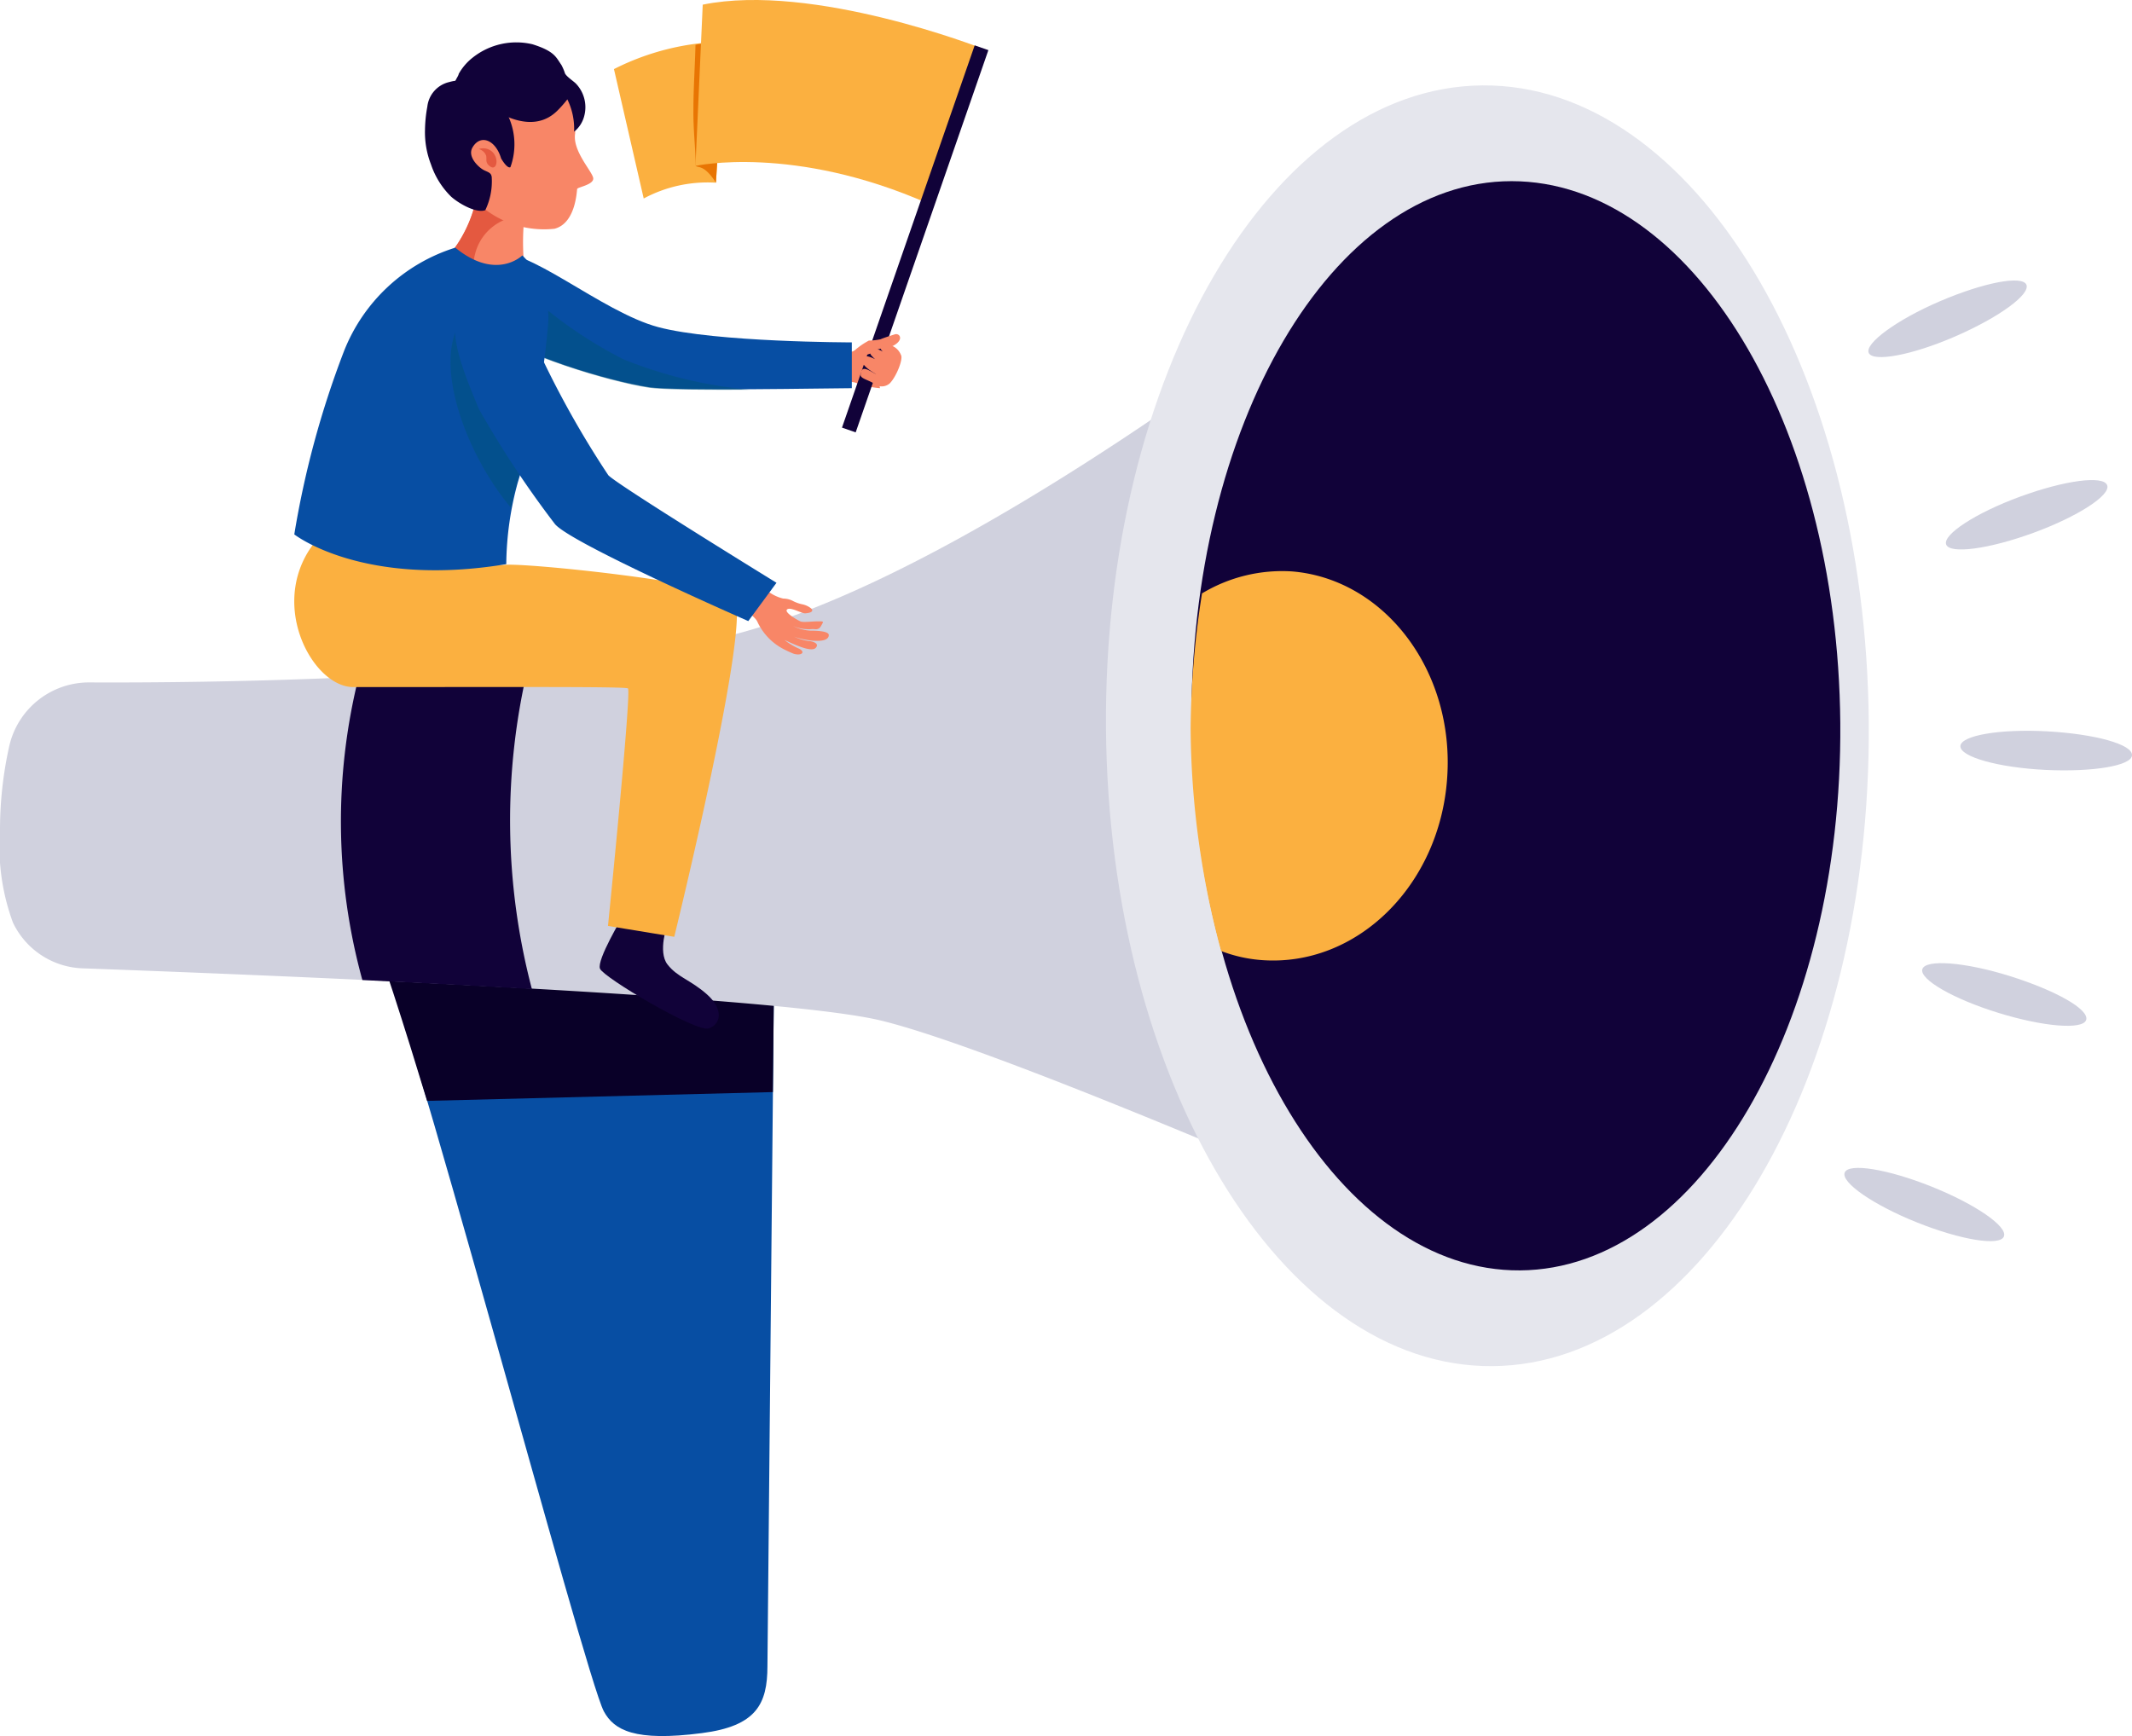 <svg viewBox="0 0 82.37 67.09" xmlns="http://www.w3.org/2000/svg"><path d="m29.92 36.11-.27 28.27c0 1.47-.43 2.32-2.53 2.59-2.61.34-3.4-.12-3.79-.84-.73-1.35-7.85-28.37-9-30.21s15.59.19 15.59.19z" fill="#074ea3"/><path d="m29.86 42.2.06-6.09s-16.79-2-15.61-.19c.27.44 1.37 3.92 2.19 6.62z" fill="#090028"/><path d="m3.48 26.37a3.16 3.16 0 0 0 -3.12 2.45 14.88 14.88 0 0 0 -.36 3.29 8.48 8.48 0 0 0 .5 3.54 3.1 3.1 0 0 0 2.75 1.77c5.74.21 26.41 1 30.72 2 5 1.18 21.82 8.64 21.82 8.64l-3.2-37.8s-15.44 12.55-25.24 14.49c-7.63 1.51-19.14 1.64-23.87 1.62z" fill="#d0d1de"/><path d="m14 37.87c2.14.11 4.37.22 6.55.35a25.63 25.63 0 0 1 -.13-12.52c-2.18.21-4.42.35-6.56.45a23.07 23.07 0 0 0 .14 11.72z" fill="#110239"/><path d="m72.2 27.93c.1 13.67-6.41 24.8-14.54 24.86s-14.82-11-14.93-24.63 6.4-24.79 14.54-24.86 14.82 10.97 14.93 24.63z" fill="#e5e6ed"/><path d="m71.1 27.94c.09 11.63-5.45 21.1-12.37 21.15s-12.61-9.33-12.7-21 5.45-21.09 12.37-21.09 12.6 9.31 12.7 20.94z" fill="#110239"/><path d="m55.91 30.08c.3-4.14-2.41-7.71-6-8a6 6 0 0 0 -3.47.85 34.82 34.82 0 0 0 -.44 5.21 33.53 33.53 0 0 0 1.18 8.61 5.51 5.51 0 0 0 1.57.35c3.67.27 6.87-2.88 7.16-7.02z" fill="#fbb040"/><path d="m34 15a1.94 1.94 0 0 1 .16-1.27c-.21 0-.53.07-.51-.06s.06-.41-.06-.38a.81.81 0 0 0 -.32.16 1.53 1.53 0 0 1 -.74.18c-.08.29-.33.73-.17 1 .08.16.51.09.7.16a3.47 3.47 0 0 0 .94.21z" fill="#f88667"/><path d="m28 1.61a9.78 9.78 0 0 0 -4.28 1.06l1.15 5a5.21 5.21 0 0 1 2.79-.61z" fill="#fbb040"/><path d="m26.79 4.23c0-.83.06-1.66.08-2.5a7.36 7.36 0 0 1 1.13-.12l-.34 5.45c-.46-.72-.69-.56-.78-.65-.01-.72-.1-1.41-.09-2.18z" fill="#e87503"/><path d="m37.94 1.87s-6.52-2.56-10.79-1.69l-.28 6.23s3.79-.84 9 1.46z" fill="#fbb040"/><path d="m27.54 8.96h15.63v.56h-15.63z" fill="#110239" transform="matrix(.328 -.945 .945 .328 15.03 39.61)"/><path d="m32.91 15v-1.77s-5.27 0-7.48-.59-5.16-3.23-6.34-2.81-1.93 1.62-.46 2.76 4.93 2.14 6.43 2.37c1.04.16 7.02.04 7.85.04z" fill="#074ea3"/><path d="m24.1 13.89a16.7 16.7 0 0 1 -5.11-4c-1.12.45-1.78 1.61-.36 2.72s4.93 2.14 6.43 2.37c.51.08 2.22.09 3.92.08a17.13 17.13 0 0 1 -4.88-1.17z" fill="#00547a" opacity=".52"/><path d="m24.05 35.43s-1 1.66-.87 2 3.72 2.47 4.2 2.31.58-.74-.06-1.31-1.14-.66-1.53-1.16 0-1.56 0-1.56z" fill="#110239"/><path d="m18 21.34a2.24 2.24 0 0 0 1.48.49c.75-.1 8.11.67 8.87 1.29s-2.3 13.08-2.3 13.08l-2.56-.42s.92-9.11.77-9.18-4-.05-10.61-.05c-1.61 0-3.41-3.38-1.37-5.74z" fill="#fbb040"/><path d="m19.19 7.47a3.11 3.11 0 0 1 -.69-.47 5.11 5.11 0 0 1 -1.16 2.88 5.78 5.78 0 0 0 2.91.37 9.53 9.53 0 0 1 .12-2.64 2.8 2.8 0 0 1 -1.18-.14z" fill="#f88667"/><path d="m18.41 9.63a1.93 1.93 0 0 1 1.83-1.28 4.11 4.11 0 0 1 .13-.71 2.8 2.8 0 0 1 -1.18-.17 3.11 3.11 0 0 1 -.69-.47 5.11 5.11 0 0 1 -1.16 2.88 5.9 5.9 0 0 0 .95.29 2.42 2.42 0 0 1 .12-.54z" fill="#e45940"/><path d="m18.73 3.15s1.89-.59 2.49-.22a2.7 2.7 0 0 1 1 2.23c-.11.68.68 1.48.7 1.73s-.6.34-.62.41-.05 1.33-.88 1.54a3.75 3.75 0 0 1 -3.29-1.34c-.54-.71-1.13-3.93.6-4.35z" fill="#f88667"/><path d="m22.25 3.23c-.1-.1-.35-.26-.42-.39a1.92 1.92 0 0 0 -.14-.33c-.21-.3-.26-.53-1.12-.8a2.71 2.71 0 0 0 -2.3.51 2.11 2.11 0 0 0 -.55.64c0 .07-.17.28-.14.35s.32.17.4.22a3.57 3.57 0 0 1 .43.34c.86.7 2.21 1.45 3.15.48a4.59 4.59 0 0 0 .36-.41 2.58 2.58 0 0 1 .26 1.25 1.13 1.13 0 0 0 .39-.6 1.32 1.32 0 0 0 -.32-1.26z" fill="#110239"/><path d="m18.26 3.17a1.62 1.62 0 0 0 -.9 0 1.1 1.1 0 0 0 -.85.95 5.27 5.27 0 0 0 -.09.89 3.41 3.41 0 0 0 .23 1.34 3.15 3.15 0 0 0 .78 1.25c.34.3 1 .65 1.32.52a2.56 2.56 0 0 0 .25-1.23c0-.23-.15-.23-.33-.33s-.63-.51-.41-.87c.31-.52.89-.28 1.1.43 0 0 .23.41.36.34a2.6 2.6 0 0 0 -1.46-3.29z" fill="#110239"/><path d="m18.5 5.76a.51.51 0 0 1 .56.15c.22.26.12.68-.11.53s-.13-.3-.17-.43a.42.42 0 0 0 -.28-.25z" fill="#e45940"/><path d="m11.37 20.65s2.63 2.07 8.19 1.15a12.27 12.27 0 0 1 .44-3.14 29.32 29.32 0 0 0 1.18-6.18 3.34 3.34 0 0 0 -1-2.61s-1 1-2.59-.3a6.8 6.8 0 0 0 -4.3 4 35.82 35.82 0 0 0 -1.92 7.08z" fill="#074ea3"/><path d="m18 12.17c-1.43 1.54-.05 5.34 1.75 7.46a9.05 9.05 0 0 1 .23-1c.25-.82.55-2.05.79-3.26a2.82 2.82 0 0 1 -1.12-1.37c-.55-1.31-.91-2.22-1.65-1.83z" fill="#00547a" opacity=".52"/><path d="m29.59 22.78a1.55 1.55 0 0 0 .67.35.82.82 0 0 1 .35.08 1.42 1.42 0 0 0 .38.14.8.8 0 0 1 .36.17c.11.13-.1.17-.24.18s-.57-.26-.7-.15.4.41.51.46.43 0 .68 0 .22 0 .12.18-.23.11-.35.12a1.52 1.52 0 0 1 -.73-.12 1.71 1.71 0 0 0 .67.18c.13 0 .71 0 .71.17 0 .42-1.27.15-1.46 0a2.05 2.05 0 0 0 .67.23c.14 0 .46.09.28.27s-.89-.17-1.2-.31a2.46 2.46 0 0 0 .57.34c.26.14.07.28-.22.19a4.32 4.32 0 0 1 -.41-.19 2.26 2.26 0 0 1 -1-1.07c-.1-.18-.48-.41-.44-.58.07-.3.54-.48.78-.64z" fill="#f88667"/><path d="m30 22.52-1.09 1.48s-6.85-3-7.47-3.75a38.48 38.48 0 0 1 -2.94-4.45c-.73-1.77-1.64-3.89 0-4.26.89-.2 1.47 0 2 1.34a36.75 36.75 0 0 0 3 5.48c.29.34 6.5 4.16 6.5 4.16z" fill="#074ea3"/><path d="m34.81 13.72c.09.15-.17.82-.43 1.09a.47.47 0 0 1 -.63 0c-.22-.13-.47-.18-.5-.3 0-.5.41-.12.61-.05 0 0-.55-.28-.54-.51 0-.45.7.07.89.15a1.13 1.13 0 0 1 -.53-.35.17.17 0 0 1 0-.26c.15-.13.73.28.73.28s-.53-.23-.36-.42.28 0 .38 0a.63.63 0 0 1 .38.37z" fill="#f88667"/><path d="m33.51 13.7.19-.06c0-.16.67-.21.81-.28.43-.23.25-.5.06-.44s-.44.14-.55.19a2.3 2.3 0 0 1 -.45.05 2.85 2.85 0 0 0 -.55.38c-.23.14.25.26.49.16z" fill="#f88667"/><g fill="#d0d1de"><path d="m81.41 18.75c.15.38-1.13 1.21-2.85 1.84s-3.23.83-3.37.45 1.14-1.22 2.86-1.85 3.22-.83 3.36-.44z"/><path d="m78.29 11c.16.38-1.07 1.27-2.75 2s-3.17 1-3.34.64 1.07-1.28 2.75-2 3.17-1.01 3.34-.64z"/><path d="m80.6 39.41c-.12.39-1.64.27-3.39-.27s-3.06-1.3-2.94-1.69 1.64-.28 3.39.27 3.06 1.28 2.94 1.69z"/><path d="m77.42 47.78c-.15.38-1.65.14-3.35-.54s-2.95-1.55-2.8-1.93 1.65-.14 3.35.54 2.96 1.55 2.8 1.93z"/><path d="m82.37 29.18c0 .41-1.52.66-3.35.57s-3.3-.51-3.28-.92 1.52-.67 3.35-.57 3.3.5 3.28.92z"/></g></svg>
